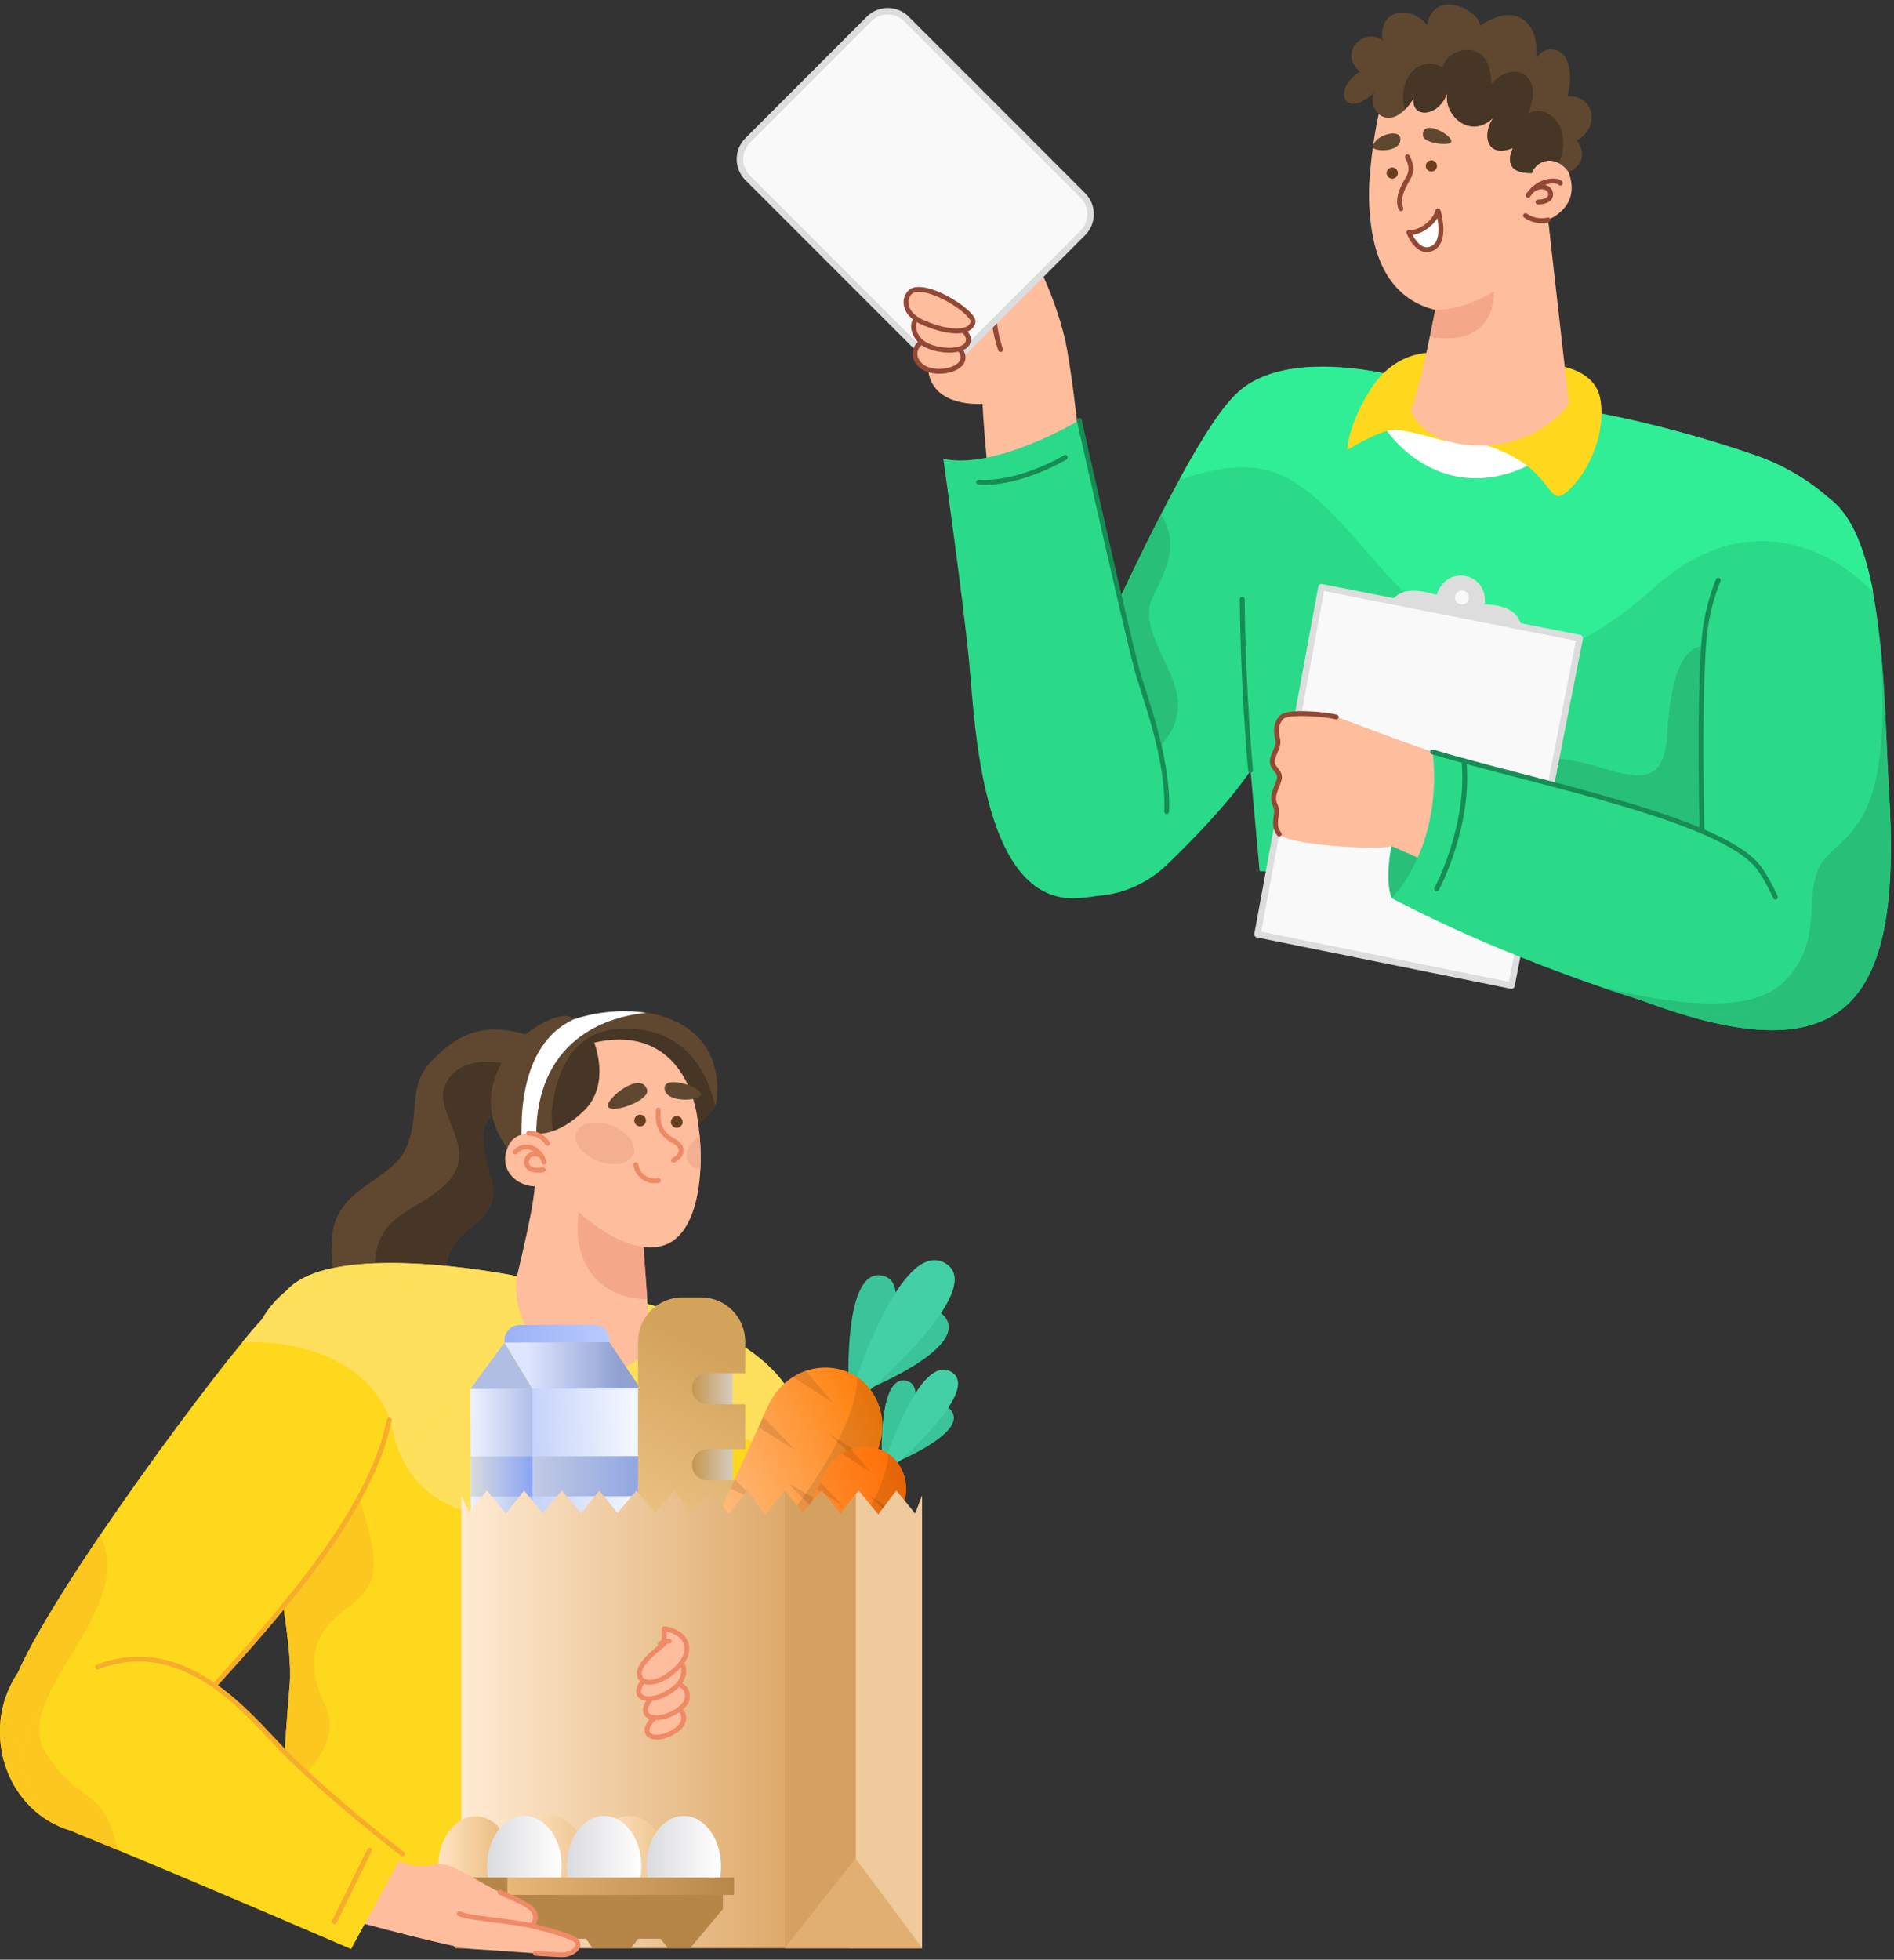 <svg width="292" height="302" viewBox="0 0 292 302" fill="none" xmlns="http://www.w3.org/2000/svg">
<rect x="0" y="0" width="292" height="302" fill="#333333" stroke="none"/>
<path d="M154.39 41.052C151.732 32.786 151.533 31.749 153.314 31.131C155.095 30.513 159.606 39.902 160.118 41.052C161.906 44.67 163.283 48.477 164.225 52.401C165.015 56.069 166.052 64.515 166.218 66.548C166.922 75.133 152.769 77.745 152.151 71.067C151.533 64.389 151.486 62.229 151.486 62.229C151.486 62.229 144.177 62.894 143.154 57.458C142.13 52.023 142.416 44.567 142.416 44.567C142.416 44.567 131.306 42.727 131.691 39.796C132.077 36.866 153.819 42.786 153.819 42.786L154.39 41.052Z" fill="#FEBD9D"/>
<path d="M142.416 44.568C142.416 44.568 131.306 42.727 131.691 39.797C132.077 36.866 153.819 42.787 153.819 42.787L154.39 41.072C151.732 32.806 151.533 31.77 153.314 31.152C155.095 30.534 159.606 39.923 160.118 41.072" stroke="#934735" stroke-width="0.75" stroke-linecap="round" stroke-linejoin="round"/>
<path d="M153.817 42.767C152.863 46.43 153.016 50.294 154.256 53.871" stroke="#934735" stroke-width="0.75" stroke-linecap="round" stroke-linejoin="round"/>
<path d="M115.268 27.401L142.473 54.605C144.061 56.194 146.636 56.194 148.224 54.605L166.948 35.882C168.536 34.293 168.536 31.718 166.948 30.13L139.743 2.925C138.155 1.337 135.58 1.337 133.992 2.925L115.268 21.649C113.68 23.238 113.68 25.812 115.268 27.401Z" fill="#F9F9F9" stroke="#DDDDDD" stroke-linecap="round" stroke-linejoin="round"/>
<path d="M143.246 52.229C140.967 52.754 140.322 54.927 142.003 56.369C143.811 57.923 148.263 57.232 148.469 55.246C148.675 53.259 145.146 51.797 143.246 52.229Z" fill="#FEBD9D" stroke="#934735" stroke-width="0.75" stroke-linecap="round" stroke-linejoin="round"/>
<path d="M143.04 48.668C140.701 48.322 140.129 50.661 141.797 52.455C143.465 54.249 148.973 54.655 149.286 52.522C149.598 50.389 144.475 48.88 143.04 48.668Z" fill="#FEBD9D" stroke="#934735" stroke-width="0.75" stroke-linecap="round" stroke-linejoin="round"/>
<path d="M140.966 44.673C143.903 44.009 150.269 48.295 150.009 49.63C149.697 51.312 146.687 51.564 142.448 49.763C138.467 48.076 139.531 45.012 140.966 44.673Z" fill="#FEBD9D" stroke="#934735" stroke-width="0.75" stroke-linecap="round" stroke-linejoin="round"/>
<path d="M282.349 77.055C273.232 76.609 265.683 84.829 263.344 94.278C263.278 94.544 263.218 94.829 263.165 95.142C262.916 96.596 262.741 98.062 262.64 99.534C261.67 112.006 262.587 136.811 262.68 137.41C262.713 137.616 256.228 137.41 247.231 136.984C243.908 136.831 240.267 136.665 236.466 136.473C217.143 135.522 194.192 134.24 194.192 134.24L192.796 118.718C192.796 118.718 189.906 123.608 180.018 133.157C170.131 142.705 154.323 137.383 156.024 125.376C157.087 117.834 161.539 112.319 166.935 103.082C168.602 100.225 170.363 97.016 172.131 93.275C174.496 88.304 176.782 83.56 178.988 79.274C179.952 77.387 180.902 75.586 181.826 73.898C185.294 67.499 188.404 62.655 190.909 60.389C198.438 53.572 214.571 57.499 218.871 58.881C225.275 60.966 231.921 62.218 238.646 62.609C248.181 63.273 262.66 67.386 270.328 70.058C274.751 71.542 278.822 73.919 282.289 77.041L282.349 77.055Z" fill="#2BDA88"/>
<path d="M288.767 91.201C280.421 82.829 267.749 79.174 255.031 90.537C240.239 103.714 228.89 106.006 212.251 86.763C200.218 72.808 196.045 69.293 181.825 73.925C185.293 67.526 188.403 62.682 190.908 60.416C198.437 53.598 214.57 57.525 218.87 58.907C225.276 60.983 231.922 62.227 238.645 62.609C248.18 63.273 262.659 67.386 270.327 70.058C274.75 71.542 278.821 73.919 282.288 77.041C285.624 79.673 287.571 84.935 288.767 91.201Z" fill="#30EE95"/>
<path d="M178.749 115.149C173.433 120.916 168.656 108.411 166.935 103.082C168.602 100.224 170.363 97.015 172.131 93.274C174.496 88.303 176.782 83.559 178.988 79.273C182.909 85.254 177.613 90.755 177.241 93.467C176.271 100.716 186.371 106.869 178.749 115.149Z" fill="#28C079"/>
<path d="M145.432 70.708C153.645 72.443 166.396 64.768 166.396 64.768C166.396 64.768 173.42 96.138 175.254 103.095C177.088 110.052 188.822 137.303 165.951 138.419C151.272 139.137 150.289 111.235 149.419 102.052C148.548 92.869 145.432 70.708 145.432 70.708Z" fill="#2BDA88"/>
<path d="M150.874 74.297C157.193 74.742 164.23 70.489 164.23 70.489" stroke="#178C55" stroke-width="0.75" stroke-linecap="round" stroke-linejoin="round"/>
<path d="M166.396 64.768C166.396 64.768 173.42 96.138 175.254 103.095C176.257 106.889 180.204 116.724 179.872 125.063" stroke="#178C55" stroke-width="0.75" stroke-linecap="round" stroke-linejoin="round"/>
<path d="M212.252 63.964C216.346 71.559 227.203 78.862 240.307 68.781C240.307 68.781 241.716 64.595 241.569 64.595C241.423 64.595 214.106 61.273 214.106 61.273L212.252 63.964Z" fill="white"/>
<path d="M223.037 54.582C219.661 53.818 214.771 54.675 211.395 59.858C208.019 65.041 207.587 69.313 207.78 69.267C207.973 69.22 213.096 65.984 215.388 66.223C217.681 66.463 222.817 67.978 222.817 67.978L223.037 54.582Z" fill="#FED81D"/>
<path d="M238.246 56.103C238.246 56.103 245.708 56.15 246.705 61.379C247.701 66.609 244.951 72.881 241.575 75.778C238.199 78.675 240.053 71.592 227.933 68.27L238.246 56.103Z" fill="#FED81D"/>
<path d="M241.887 62.217C241.887 62.217 237.74 68.516 228.504 68.655C219.268 68.795 217.494 63.293 217.494 63.293C218.497 60.795 219.7 55.465 220.471 51.731C220.962 49.372 221.281 47.645 221.281 47.645C221.281 47.645 222.81 32.853 238.664 33.743L238.937 36.169L241.887 62.217Z" fill="#FEBD9D"/>
<path d="M220.472 51.877C220.963 49.525 221.282 47.79 221.282 47.79L230.306 43.558C230.306 43.558 231.735 53.87 220.472 51.877Z" fill="#F4A789"/>
<path d="M192.795 118.717C191.52 104.152 191.52 92.357 191.52 92.357" stroke="#178C55" stroke-width="0.75" stroke-linecap="round" stroke-linejoin="round"/>
<path d="M253.045 154.14C252.271 153.858 251.533 153.486 250.846 153.031C246.194 149.981 245.829 144.04 247.231 136.957C248.321 131.535 250.46 125.448 252.547 119.481C254.932 112.677 257.264 106.038 257.922 100.723C258.015 99.978 258.069 99.267 258.095 98.59C258.222 94.513 258.968 90.481 260.308 86.629C264.122 75.904 272.435 69.153 282.322 77.054C285.598 79.672 287.545 84.934 288.741 91.201C289.166 93.44 289.499 95.812 289.771 98.231C290.675 106.444 290.808 115.275 291.213 121.853C293.213 153.702 285.578 166.42 253.045 154.14Z" fill="#2BDA88"/>
<path d="M288.767 91.2C281.584 83.997 271.185 80.283 260.321 86.615C264.135 75.891 272.448 69.139 282.335 77.04C285.624 79.672 287.571 84.934 288.767 91.2Z" fill="#30EE95"/>
<path d="M262.68 137.382C262.713 137.588 256.228 137.382 247.231 136.957C243.908 136.804 240.267 136.638 236.466 136.445C229.967 133.521 225.927 129.289 229.389 123.222C238.812 106.736 256.121 129.574 257.025 113.255C257.637 102.065 260.348 99.633 262.64 99.56C261.67 112.005 262.567 136.811 262.68 137.382Z" fill="#28C079"/>
<path d="M264.893 89.413C263.602 92.643 262.841 96.061 262.64 99.533C261.776 112.012 262.587 136.811 262.68 137.409" stroke="#178C55" stroke-width="0.75" stroke-linecap="round" stroke-linejoin="round"/>
<path d="M253.044 154.14C252.27 153.858 251.532 153.486 250.845 153.031C258.3 154.632 269.45 156.074 274.361 151.881C282.102 145.29 277.185 136.837 281.464 132.186C285.743 127.535 291.916 126.033 289.797 98.251C290.7 106.464 290.833 115.295 291.239 121.873C293.212 153.702 285.577 166.42 253.044 154.14Z" fill="#28C079"/>
<path d="M234.399 98.231C235.582 92.915 228.897 93.147 228.897 93.147C229.488 88.244 222.99 86.881 221.488 91.672C216.205 90.078 214.537 91.672 213.767 94.45L234.399 98.231Z" fill="#DDDDDD"/>
<path d="M225.388 93.659C226.258 93.659 226.963 92.954 226.963 92.085C226.963 91.215 226.258 90.51 225.388 90.51C224.519 90.51 223.813 91.215 223.813 92.085C223.813 92.954 224.519 93.659 225.388 93.659Z" fill="#F9F9F9" stroke="#DDDDDD" stroke-linecap="round" stroke-linejoin="round"/>
<path d="M203.734 90.502L193.873 143.973L233.024 151.881L243.543 98.337L203.734 90.502Z" fill="#F9F9F9" stroke="#DDDDDD" stroke-linecap="round" stroke-linejoin="round"/>
<path d="M215.794 125.932C213.8 131.135 213.681 136.603 214.598 138.431C214.598 138.431 218.332 139.129 222.067 128.995L215.794 125.932Z" fill="#28C079"/>
<path d="M220.863 115.872C211.906 112.796 207.627 110.935 206.012 110.496C204.397 110.058 198.563 109.566 197.633 110.496C196.703 111.427 196.636 112.61 196.968 113.819C197.301 115.028 196.304 115.965 196.164 117.214C196.025 118.464 197.527 118.842 197.221 120.085C196.915 121.328 195.892 122.69 196.596 124.072C197.301 125.454 195.932 126.863 197.221 128.537C198.51 130.212 211.72 131.022 214.617 130.404L220.305 132.949C220.305 132.949 230.312 122.67 220.863 115.872Z" fill="#FEBD9D"/>
<path d="M206.012 110.497C204.397 110.065 198.563 109.566 197.633 110.497C196.703 111.427 196.636 112.61 196.968 113.819C197.301 115.028 196.304 115.965 196.164 117.215C196.025 118.464 197.527 118.843 197.221 120.085C196.915 121.328 195.892 122.69 196.596 124.072C197.301 125.454 195.932 126.863 197.221 128.537" stroke="#934735" stroke-width="0.75" stroke-linecap="round" stroke-linejoin="round"/>
<path d="M274.368 151.874C272.036 156.086 266.202 158.113 255.098 154.771C252.108 153.867 249.224 152.93 246.46 151.98C241.889 150.412 237.669 148.81 233.888 147.275C227.3 144.657 220.851 141.702 214.565 138.424C216.235 136.583 217.583 134.474 218.552 132.185C219.156 130.83 219.654 129.431 220.04 127.999C221.072 124.041 221.35 119.925 220.858 115.865C222.366 116.317 223.987 116.782 225.695 117.247C229.821 118.377 234.446 119.546 239.131 120.776C253.171 124.477 267.777 128.716 271.332 133.986C271.657 134.471 271.996 134.956 272.262 135.461C272.375 135.66 272.495 135.86 272.601 136.066C272.634 136.116 272.663 136.17 272.687 136.225C272.82 136.464 272.946 136.71 273.066 136.949C273.292 137.381 273.491 137.813 273.684 138.245C275.777 143.043 276.369 148.265 274.368 151.874Z" fill="#2BDA88"/>
<path d="M220.862 115.873C236.943 120.717 266.1 126.238 271.363 133.993C272.276 135.338 273.063 136.764 273.715 138.252" stroke="#178C55" stroke-width="0.75" stroke-linecap="round" stroke-linejoin="round"/>
<path d="M225.695 117.248C226.692 127.328 221.489 137.003 221.489 137.003" stroke="#178C55" stroke-width="0.75" stroke-linecap="round" stroke-linejoin="round"/>
<path d="M274.361 151.881C272.029 156.093 266.195 158.12 255.091 154.778C252.101 153.874 249.217 152.937 246.453 151.987C252.972 153.701 268.328 157.017 274.361 151.881Z" fill="#28C079"/>
<path d="M238.645 33.869L238.917 36.288C233.302 45.045 225.628 47.803 221.262 47.763C214.046 45.962 211.58 39.464 211.162 32.48C211.059 30.825 211.059 29.165 211.162 27.51C211.484 22.779 212.281 18.093 213.541 13.522C213.541 13.522 235.216 3.436 236.718 23.682C236.718 23.682 241.369 22.832 242.226 28.002C242.957 32.294 238.645 33.869 238.645 33.869Z" fill="#FEBD9D"/>
<path d="M214.643 27.536C215.12 27.536 215.507 27.149 215.507 26.672C215.507 26.195 215.12 25.808 214.643 25.808C214.166 25.808 213.779 26.195 213.779 26.672C213.779 27.149 214.166 27.536 214.643 27.536Z" fill="#683F1D"/>
<path d="M220.678 26.433C221.155 26.433 221.542 26.047 221.542 25.569C221.542 25.092 221.155 24.706 220.678 24.706C220.201 24.706 219.814 25.092 219.814 25.569C219.814 26.047 220.201 26.433 220.678 26.433Z" fill="#683F1D"/>
<path d="M219.375 20.911C219.468 22.094 223.508 22.552 223.741 21.881C224.066 20.871 219.143 18.14 219.375 20.911Z" fill="#604730"/>
<path d="M211.661 22.679C211.661 23.343 216.053 23.616 215.893 21.35C215.787 19.709 211.754 20.898 211.661 22.679Z" fill="#604730"/>
<path d="M235.595 30.101C237.402 27.443 240.246 27.722 240.558 28.227" stroke="#934735" stroke-width="0.75" stroke-linecap="round" stroke-linejoin="round"/>
<path d="M236.366 29.191C239.024 27.623 240.486 31.138 237.11 31.138" stroke="#934735" stroke-width="0.75" stroke-linecap="round" stroke-linejoin="round"/>
<path d="M216.977 24.16C217.708 25.576 217.642 26.433 217.163 27.343C216.685 28.253 215.216 30.327 215.981 32.167" stroke="#934735" stroke-width="0.75" stroke-linecap="round" stroke-linejoin="round"/>
<path d="M221.707 32.48C221.043 34.679 218.425 36.055 217.208 35.802C217.208 35.802 218.464 39.211 220.677 38.341C223.222 37.311 221.707 32.48 221.707 32.48Z" fill="white" stroke="#934735" stroke-width="0.75" stroke-linecap="round" stroke-linejoin="round"/>
<path d="M235.197 33.231C235.695 33.581 236.262 33.822 236.86 33.937C237.458 34.051 238.074 34.037 238.666 33.895" stroke="#934735" stroke-width="0.75" stroke-linecap="round" stroke-linejoin="round"/>
<path d="M243.077 21.616C245.562 25.031 241.821 26.513 241.821 26.513C241.444 25.954 240.944 25.488 240.359 25.151C239.992 24.934 239.582 24.801 239.157 24.762C238.733 24.723 238.305 24.778 237.904 24.923C237.503 25.069 237.14 25.301 236.839 25.603C236.539 25.906 236.309 26.271 236.166 26.672C231.07 26.779 233.269 22.799 233.269 22.799C228.698 24.626 228.551 19.941 230.518 17.828C226.95 21.815 222.418 17.828 223.156 14.22C221.893 18.16 217.395 18.313 217.993 15.044C217.607 15.716 217.138 16.336 216.597 16.891C213.507 20.001 210.73 16.679 211.899 14.233C207.248 18.659 205.255 13.709 209.673 11.05C206.172 8.18 210.338 4.087 213.135 6.213C212.471 1.117 217.734 0.897 220.039 3.867C220.943 -1.727 227.933 1.329 228.212 3.98C233.362 0.379 237.349 3.03 236.851 8.884C238.931 6.1 243.389 7.735 241.675 14.865C245.954 14.559 246.678 19.868 243.077 21.616Z" fill="#604730"/>
<path d="M240.359 25.15C239.992 24.934 239.581 24.801 239.157 24.761C238.732 24.722 238.304 24.777 237.903 24.922C237.503 25.068 237.139 25.3 236.839 25.603C236.538 25.905 236.309 26.27 236.166 26.672C231.069 26.778 233.269 22.798 233.269 22.798C228.697 24.625 228.551 19.941 230.518 17.828C226.949 21.815 222.418 17.828 223.155 14.22C221.893 18.16 217.394 18.313 217.992 15.043C217.606 15.715 217.137 16.336 216.597 16.891C215.348 13.11 218.145 8.12 222.418 10.379C222.983 7.335 229.966 5.362 229.926 13.037C232.511 9.429 238.365 10.665 235.594 17.549C237.774 15.921 242.784 18.738 240.359 25.15Z" fill="#473526"/>
<path d="M230.97 26.487C231.588 27.723 230.425 29.55 228.379 30.58C226.332 31.61 224.166 31.437 223.548 30.201C222.93 28.965 224.086 27.138 226.139 26.108C228.192 25.078 230.352 25.251 230.97 26.487Z" fill="#FEBD9D"/>
<path d="M213.873 31.185C213.554 32.055 212.484 32.514 211.169 32.514C211.066 30.858 211.066 29.198 211.169 27.543C213.122 28.374 214.325 29.949 213.873 31.185Z" fill="#FEBD9D"/>
<path d="M58.806 205.733C59.14 205.755 59.475 205.755 59.809 205.733C64.968 205.272 67.986 199.645 68.729 195.326C69.473 190.732 71.918 189.952 73.397 188.554C74.877 187.157 76.854 185.046 75.709 181.545C74.564 178.044 72.617 171.227 78.616 171.093C81.656 171.019 83.418 168.507 84.406 166.046C85.003 164.504 85.402 162.893 85.596 161.252C75.628 156.346 70.878 159.148 66.752 163.273C62.627 167.399 64.901 171.331 62.701 176.691C60.471 182.184 51.648 182.823 51.179 190.814C50.711 198.805 53.045 205.495 58.806 205.733Z" fill="#604730"/>
<path d="M58.501 201.214C58.813 202.746 59.251 204.25 59.809 205.711C64.968 205.25 67.986 199.623 68.729 195.304C69.472 190.71 71.918 189.93 73.397 188.532C74.876 187.135 76.853 185.024 75.709 181.523C74.564 178.021 72.617 171.205 78.615 171.071C81.655 170.997 83.417 168.484 84.406 166.024C74.393 161.475 69.227 164.121 68.387 168.031C67.48 172.209 74.2 177.635 68.387 182.801C62.574 187.967 55.483 187.187 58.501 201.214Z" fill="#473526"/>
<path d="M88.41 219.721C96.586 220.167 100.868 214.771 100.593 211.262C100.452 209.538 100.125 205.219 99.768 200.231C99.448 195.831 99.099 190.895 98.824 186.717C98.779 186.033 98.735 185.364 98.698 184.725C97.805 170.535 83.987 166.35 82.456 182.815C81.957 188.152 79.624 196.514 78.115 203.628C76.553 210.905 80.226 219.275 88.41 219.721Z" fill="#FEBD9D"/>
<path d="M99.797 200.231C99.478 195.83 99.128 190.895 98.853 186.717L89.747 184.398C87.577 192.084 90.416 199.963 99.797 200.231Z" fill="#F4A789"/>
<path d="M39.856 217.365C39.93 220.131 40.153 223.015 40.473 225.929C41.283 233.362 42.703 241.07 43.676 247.53C44.42 252.503 44.918 256.755 44.665 259.632C44.256 264.352 43.81 270.782 43.424 276.803C42.807 286.399 42.331 295.163 42.331 295.163H98.081C98.081 295.163 120.827 261.601 124.232 246.512C125.994 238.714 126.365 232.18 125.719 226.702C125.247 222.158 123.756 217.78 121.355 213.894C117.178 207.338 107.232 203.16 99.798 200.923C100.051 205.323 101.047 211.835 91.822 210.921C82.598 210.006 78.829 203.101 79.676 196.649C66.787 194.218 49.631 193.043 44.36 198.708C43.625 199.509 42.998 200.404 42.495 201.369C41.605 203.095 40.967 204.94 40.599 206.847C39.952 210.314 39.703 213.842 39.856 217.365Z" fill="#FED81D"/>
<path d="M40.606 206.869C48.783 207.308 57.294 210.839 60.045 218.763C60.25 219.354 60.419 219.957 60.55 220.569C60.819 221.849 61.228 223.096 61.769 224.286C66.973 235.889 83.133 236.551 95.762 228.441C106.362 221.64 112.48 217.982 125.696 226.687C125.229 222.15 123.746 217.778 121.355 213.894C117.178 207.338 107.232 203.16 99.798 200.923C100.051 205.323 101.047 211.835 91.822 210.921C82.598 210.006 78.829 203.101 79.676 196.649C66.787 194.218 49.631 193.043 44.36 198.708C43.625 199.509 42.998 200.404 42.495 201.369C41.606 203.103 40.97 204.955 40.606 206.869Z" fill="#FFE05C"/>
<path d="M109.046 219.744L106.481 232.611" stroke="#F7AD2B" stroke-width="0.75" stroke-linecap="round" stroke-linejoin="round"/>
<path d="M44.665 259.632C44.256 264.352 43.81 270.782 43.423 276.803C47.088 273.881 52.73 268.284 50.21 263.058C46.59 255.551 48.723 251.291 53.607 247.731C58.491 244.17 58.885 241.353 55.004 229.764C51.124 218.176 40.472 225.921 40.472 225.921C41.282 233.355 42.702 241.063 43.676 247.523C44.427 252.503 44.917 256.755 44.665 259.632Z" fill="#FCC71F"/>
<path d="M-8.58307e-05 266.901C-8.58307e-05 274.974 5.679 281.619 12.979 282.511C13.511 282.577 14.047 282.609 14.584 282.608C22.642 282.608 29.169 275.591 29.169 266.931C29.169 258.271 22.642 251.246 14.584 251.246C11.561 251.252 8.623 252.25 6.222 254.086C4.267 255.598 2.688 257.541 1.609 259.764C0.529 261.987 -0.021 264.43 -8.58307e-05 266.901Z" fill="#FED81D"/>
<path d="M0 266.902C0 274.974 5.679 281.62 12.979 282.512C13.945 271.421 11.425 260.762 6.222 254.087C4.267 255.598 2.688 257.542 1.609 259.765C0.53 261.988 -0.021 264.431 0 266.902Z" fill="#FCC71F"/>
<path d="M38.367 210.824C38.365 213.088 38.873 215.324 39.853 217.365C41.158 220.035 43.189 222.283 45.714 223.85C48.238 225.418 51.154 226.241 54.125 226.226C55.377 226.228 56.624 226.084 57.842 225.795C59.215 225.477 60.541 224.977 61.782 224.308C64.226 223.004 66.272 221.063 67.702 218.69C69.133 216.317 69.894 213.602 69.906 210.831C69.847 206.7 68.153 202.761 65.195 199.877C62.237 196.993 58.256 195.399 54.125 195.444C50.601 195.434 47.173 196.595 44.38 198.745C42.733 200.012 41.358 201.597 40.336 203.405C39.722 204.486 39.247 205.64 38.924 206.84C38.559 208.136 38.371 209.477 38.367 210.824Z" fill="#FED81D"/>
<path d="M37.356 206.862C37.877 206.862 38.404 206.825 38.94 206.825C39.475 206.825 40.069 206.825 40.634 206.87C48.811 207.308 57.322 210.839 60.073 218.763C60.278 219.354 60.447 219.957 60.578 220.569C60.847 221.849 61.255 223.096 61.797 224.286C64.242 222.982 66.287 221.041 67.718 218.668C69.148 216.295 69.91 213.58 69.922 210.809C69.857 206.679 68.159 202.744 65.198 199.864C62.237 196.984 58.256 195.395 54.126 195.444C50.602 195.434 47.174 196.595 44.381 198.745C42.734 200.012 41.359 201.597 40.337 203.406C39.542 204.223 38.531 205.405 37.356 206.862Z" fill="#FFE05C"/>
<path d="M10.597 274.461C15.369 274.766 21.91 271.859 30.005 263.058C34.807 257.855 39.49 252.652 43.683 247.53C49.808 240.097 54.9 232.767 57.806 225.795C58.783 223.539 59.53 221.191 60.036 218.785C61.166 213.794 60.484 208.564 58.111 204.03C55.955 199.979 49.288 196.173 42.501 201.391C41.719 201.994 40.99 202.663 40.323 203.391C39.58 204.223 38.532 205.405 37.35 206.862C32.012 213.351 23.055 225.341 15.414 236.595C8.233 247.225 2.227 257.231 1.528 261.423C0.562 267.109 3.788 274.03 10.597 274.461Z" fill="#FED81D"/>
<path d="M37.359 206.862C37.879 206.862 38.407 206.825 38.942 206.825C39.477 206.825 40.072 206.825 40.637 206.869C48.814 207.308 57.325 210.839 60.075 218.763C61.205 213.772 60.523 208.541 58.15 204.007C55.994 199.956 49.327 196.15 42.54 201.369C41.758 201.971 41.029 202.64 40.362 203.368C39.544 204.223 38.533 205.405 37.359 206.862Z" fill="#FFE05C"/>
<path d="M29.997 263.088C34.798 257.885 39.481 252.681 43.674 247.56C49.799 240.126 54.891 232.797 57.797 225.825C58.774 223.569 59.521 221.22 60.027 218.815" stroke="#F7AD2B" stroke-width="0.75" stroke-linecap="round" stroke-linejoin="round"/>
<path d="M10.597 274.461C9.212 273.158 8.005 271.679 7.007 270.06C1.514 261.452 21.405 247.939 15.407 236.61C8.226 247.24 2.22 257.245 1.521 261.438C0.562 267.109 3.788 274.03 10.597 274.461Z" fill="#FCC71F"/>
<path d="M72.538 214.053L72.628 248.515L83.996 248.481L98.826 248.448L98.759 223.031L98.736 213.986L82.03 213.919L72.538 214.053Z" fill="url(#paint0_linear_12_356)"/>
<path d="M98.736 213.975L93.957 206.85L77.764 206.895L82.064 214.019L98.736 213.975Z" fill="url(#paint1_linear_12_356)"/>
<path d="M77.763 206.895L72.537 214.053L82.062 214.019L77.763 206.895Z" fill="#B1BEE3"/>
<path d="M72.535 214.053L72.625 248.515L82.15 248.492L82.061 214.02L72.535 214.053Z" fill="url(#paint2_linear_12_356)"/>
<path d="M93.957 206.85L77.765 206.895V206.56C77.765 205.242 78.826 204.17 80.144 204.17L91.568 204.136C92.885 204.136 93.957 205.197 93.957 206.515V206.85Z" fill="url(#paint3_linear_12_356)"/>
<path d="M98.757 224.394L82.095 224.439L82.106 230.614L98.779 230.57L98.757 224.394Z" fill="url(#paint4_linear_12_356)"/>
<path d="M72.573 224.461L72.584 230.636L82.109 230.614L82.098 224.438L72.573 224.461Z" fill="url(#paint5_linear_12_356)"/>
<path d="M103.343 209.486H112.947V232.378H103.343V209.486Z" fill="url(#paint6_linear_12_356)"/>
<path d="M105.176 199.939H108.091C111.854 199.939 114.892 202.987 114.892 206.739V211.608H109.085C107.756 211.608 106.684 212.68 106.684 214.009C106.684 215.338 107.756 216.41 109.085 216.41H114.892V223.334H109.085C107.756 223.334 106.684 224.406 106.684 225.735C106.684 227.064 107.756 228.136 109.085 228.136H114.892V241.48H98.364V206.739C98.375 202.987 101.424 199.939 105.176 199.939Z" fill="url(#paint7_linear_12_356)"/>
<path d="M132.374 214.68C132.374 214.68 149.46 208.024 145.73 203.01C141.989 197.985 131.681 213.161 131.681 213.161L132.374 214.68Z" fill="#3BC49A"/>
<path d="M130.842 213.54C130.842 213.54 129.96 195.214 136.057 196.588C142.176 197.961 132.506 213.551 132.506 213.551L130.842 213.54Z" fill="#3BC49A"/>
<path d="M131.212 214.836C131.212 214.836 138.817 190.19 145.886 194.757C152.296 198.911 132.854 215.327 132.854 215.327L131.212 214.836Z" fill="#44D0A7"/>
<path d="M108.028 247.924C108.441 247.879 108.866 247.7 109.257 247.365L111.892 245.121L111.903 245.109L117.487 240.341L118.514 239.459L125.951 233.116L127.392 231.888L132.216 227.778C132.696 227.365 133.143 226.907 133.545 226.427C133.88 226.025 134.193 225.6 134.461 225.154C135.846 222.931 136.393 220.274 135.812 217.683C135.321 215.505 134.182 213.774 132.674 212.591C132.518 212.468 132.35 212.345 132.183 212.233C129.949 210.726 127.035 210.313 124.221 211.251C123.517 211.485 122.858 211.809 122.244 212.2C120.524 213.283 119.173 214.914 118.347 216.801L117.654 218.331L116.928 219.939L113.299 227.934L112.64 229.386L108.363 238.8L107.972 239.671L105.683 244.719C104.857 246.494 106.42 248.125 108.028 247.924Z" fill="url(#paint8_linear_12_356)"/>
<path opacity="0.1" d="M111.894 245.109L132.218 227.778C135.144 225.276 136.662 221.401 135.825 217.682C135.333 215.505 134.194 213.774 132.687 212.59C132.53 212.467 132.363 212.345 132.195 212.233C131.916 222.406 118.728 237.806 111.894 245.109Z" fill="black"/>
<path opacity="0.1" d="M122.248 212.2L128.367 216.12L124.224 211.262C123.521 211.497 122.862 211.809 122.248 212.2Z" fill="black"/>
<path opacity="0.1" d="M127.795 220.944L133.546 226.439C133.881 226.037 134.194 225.612 134.462 225.166L127.795 220.944Z" fill="black"/>
<path opacity="0.1" d="M116.92 219.949L122.458 223.366L117.657 218.33L116.92 219.949Z" fill="black"/>
<path opacity="0.1" d="M121.474 228.56L125.952 233.116L127.393 231.899L121.474 228.56Z" fill="black"/>
<path opacity="0.1" d="M112.631 229.409L116.438 231.173L113.289 227.946L112.631 229.409Z" fill="black"/>
<path opacity="0.1" d="M113.924 236.5L117.486 240.341L118.514 239.47L113.924 236.5Z" fill="black"/>
<path opacity="0.1" d="M107.949 239.682L110.428 241.045L108.34 238.822L107.949 239.682Z" fill="black"/>
<path d="M137.066 225.79C137.066 225.79 149.35 220.999 146.67 217.403C143.979 213.785 136.575 224.706 136.575 224.706L137.066 225.79Z" fill="#3BC49A"/>
<path d="M135.959 224.964C135.959 224.964 135.322 211.798 139.7 212.78C144.099 213.763 137.142 224.975 137.142 224.975L135.959 224.964Z" fill="#3BC49A"/>
<path d="M136.228 225.902C136.228 225.902 141.7 208.18 146.77 211.474C151.382 214.456 137.401 226.259 137.401 226.259L136.228 225.902Z" fill="#44D0A7"/>
<path d="M119.566 249.677C119.867 249.643 120.169 249.509 120.448 249.275L122.346 247.656C122.346 247.656 122.346 247.656 122.358 247.656L126.378 244.227L127.115 243.591L132.464 239.035L133.491 238.152L136.953 235.193C137.299 234.892 137.623 234.568 137.913 234.222C138.159 233.931 138.382 233.63 138.572 233.306C139.566 231.709 139.968 229.799 139.544 227.934C139.198 226.371 138.371 225.131 137.288 224.272C137.176 224.182 137.054 224.093 136.931 224.015C135.323 222.932 133.223 222.63 131.213 223.311C130.711 223.479 130.23 223.713 129.795 223.992C128.555 224.774 127.595 225.947 126.992 227.298L126.489 228.403L125.965 229.565L123.351 235.316L122.871 236.366L119.8 243.133L119.521 243.758L117.88 247.388C117.288 248.649 118.404 249.822 119.566 249.677Z" fill="url(#paint9_linear_12_356)"/>
<path opacity="0.1" d="M122.347 247.656L136.954 235.193C139.065 233.395 140.148 230.603 139.545 227.935C139.199 226.371 138.372 225.132 137.289 224.272C137.177 224.182 137.054 224.093 136.932 224.015C136.731 231.341 127.25 242.407 122.347 247.656Z" fill="black"/>
<path opacity="0.1" d="M129.786 224.003L134.186 226.818L131.216 223.322C130.702 223.49 130.233 223.724 129.786 224.003Z" fill="black"/>
<path opacity="0.1" d="M133.781 230.291L137.913 234.233C138.159 233.942 138.382 233.641 138.572 233.317L133.781 230.291Z" fill="black"/>
<path opacity="0.1" d="M125.966 229.565L129.942 232.033L126.491 228.415L125.966 229.565Z" fill="black"/>
<path opacity="0.1" d="M129.227 235.763L132.454 239.035L133.481 238.164L129.227 235.763Z" fill="black"/>
<path opacity="0.1" d="M122.871 236.365L125.607 237.638L123.352 235.327L122.871 236.365Z" fill="black"/>
<path opacity="0.1" d="M123.81 241.47L126.367 244.228L127.104 243.603L123.81 241.47Z" fill="black"/>
<path opacity="0.1" d="M119.51 243.758L121.296 244.73L119.8 243.133L119.51 243.758Z" fill="black"/>
<path d="M71.13 230.537V300.219H142.153V230.481L141.092 233.272L138.189 229.699L135.397 233.384L132.382 229.699L131.935 230.268L130.986 231.486L129.59 233.272L126.687 229.699L123.783 233.161L120.992 229.699L117.977 233.384L115.185 229.699L112.393 233.272L109.489 229.699L106.698 233.161L103.906 229.699L101.002 233.161L98.099 229.699L95.196 233.161L92.404 229.699L89.612 233.161L86.597 229.699L83.693 233.161L80.79 229.699L77.998 233.272L75.095 229.699L72.303 232.937L71.13 230.537Z" fill="url(#paint10_linear_12_356)"/>
<path d="M130.986 231.486V300.219H142.153V230.481L141.092 233.272L138.189 229.699L135.397 233.384L132.382 229.699L131.935 230.268L130.986 231.486Z" fill="#EECA9D"/>
<path d="M120.992 229.699V300.219H131.936V230.268L129.591 233.272L126.687 229.699L123.784 233.161L120.992 229.699Z" fill="url(#paint11_linear_12_356)"/>
<path d="M120.992 300.219H142.153V300.174L131.88 286.372L120.992 300.219Z" fill="#E1AF72"/>
<path d="M84.867 295.362C81.69 295.362 79.115 291.887 79.115 287.601C79.115 283.314 81.69 279.84 84.867 279.84C88.043 279.84 90.618 283.314 90.618 287.601C90.618 291.887 88.043 295.362 84.867 295.362Z" fill="url(#paint12_linear_12_356)"/>
<path d="M73.308 295.418C70.131 295.418 67.556 291.943 67.556 287.657C67.556 283.37 70.131 279.896 73.308 279.896C76.484 279.896 79.059 283.37 79.059 287.657C79.059 291.943 76.484 295.418 73.308 295.418Z" fill="url(#paint13_linear_12_356)"/>
<path d="M97.037 295.362C93.861 295.362 91.286 291.887 91.286 287.601C91.286 283.314 93.861 279.84 97.037 279.84C100.214 279.84 102.789 283.314 102.789 287.601C102.789 291.887 100.214 295.362 97.037 295.362Z" fill="url(#paint14_linear_12_356)"/>
<path d="M105.414 295.362C102.238 295.362 99.663 291.887 99.663 287.601C99.663 283.314 102.238 279.84 105.414 279.84C108.59 279.84 111.165 283.314 111.165 287.601C111.165 291.887 108.59 295.362 105.414 295.362Z" fill="url(#paint15_linear_12_356)"/>
<path d="M80.848 295.362C77.672 295.362 75.097 291.887 75.097 287.601C75.097 283.314 77.672 279.84 80.848 279.84C84.024 279.84 86.599 283.314 86.599 287.601C86.599 291.887 84.024 295.362 80.848 295.362Z" fill="url(#paint16_linear_12_356)"/>
<path d="M93.129 295.362C89.953 295.362 87.378 291.887 87.378 287.601C87.378 283.314 89.953 279.84 93.129 279.84C96.305 279.84 98.88 283.314 98.88 287.601C98.88 291.887 96.305 295.362 93.129 295.362Z" fill="url(#paint17_linear_12_356)"/>
<path d="M64.655 291.286V292.849L70.239 300.219H74.706L75.152 298.879H76.939L77.944 300.219H85.873L86.989 298.768H90.34L91.344 300.219H97.263L98.38 298.768H101.842L102.958 300.219H106.42L111.445 294.189V291.286H64.655Z" fill="#B68649"/>
<path d="M64.652 291.286V292.849L70.236 300.219H74.703L75.149 298.879H76.936L77.941 300.219H80.99L76.679 291.286H64.652Z" fill="url(#paint18_linear_12_356)"/>
<path d="M63.258 289.332H113.175V292.012H63.258V289.332Z" fill="url(#paint19_linear_12_356)"/>
<path d="M63.258 289.332H78.222V292.012H63.258V289.332Z" fill="#B68649"/>
<path d="M79.442 178.393L80.609 178.237L82.795 177.954L86.207 177.508L105.95 174.929C108.782 172.178 109.837 171.442 110.269 170.394C110.466 169.841 110.567 169.257 110.566 168.67C110.707 166.157 110.499 159.125 101.965 156.576C101.185 156.344 100.391 156.162 99.587 156.033C95.841 155.508 92.025 155.857 88.437 157.051C88.437 157.051 87.418 155.29 82.423 158.382C77.428 161.474 71.749 170.208 79.442 178.393Z" fill="#604730"/>
<path d="M80.608 178.237C80.727 179.359 80.846 180.035 80.846 180.035L82.95 179.478C82.883 178.958 82.831 178.452 82.793 177.991C81.448 162.307 90.97 156.992 99.585 156.078C95.84 155.553 92.024 155.902 88.435 157.096C79.724 161.088 80.125 173.561 80.608 178.237Z" fill="white"/>
<path d="M86.209 177.508L105.952 174.929C108.784 172.178 109.839 171.442 110.271 170.394C108.39 162.716 103.856 158.702 96.749 158.501C88.119 158.3 85.8 165.451 85.109 170.803C84.934 173.094 85.312 175.393 86.209 177.508Z" fill="#473526"/>
<path d="M85.084 182.116C90.845 189.973 98.984 194.01 103.4 191.445C106.306 189.736 107.726 185.298 107.979 180.191C108.063 178.456 108.023 176.717 107.86 174.988C107.77 173.977 107.637 172.973 107.473 171.977C106.143 163.972 100.783 158.501 91.61 160.679C91.61 160.679 94.212 167.064 90.072 171.13C85.931 175.196 82.638 174.713 82.638 174.713C82.638 174.713 79.754 174.237 78.594 176.199C75.911 180.793 81.315 184.398 85.084 182.116Z" fill="#FEBD9D"/>
<path d="M99.585 172.669C99.587 172.847 99.535 173.022 99.437 173.171C99.339 173.32 99.198 173.437 99.034 173.506C98.869 173.575 98.688 173.593 98.512 173.559C98.337 173.524 98.176 173.438 98.05 173.312C97.924 173.186 97.838 173.025 97.803 172.85C97.769 172.675 97.787 172.493 97.856 172.328C97.925 172.164 98.042 172.023 98.191 171.925C98.34 171.827 98.515 171.775 98.694 171.777C98.929 171.779 99.155 171.873 99.322 172.04C99.489 172.207 99.584 172.433 99.585 172.669Z" fill="#683F1D"/>
<path d="M105.236 172.892C105.238 173.07 105.186 173.245 105.088 173.394C104.99 173.543 104.85 173.659 104.686 173.728C104.522 173.797 104.341 173.816 104.166 173.782C103.991 173.749 103.83 173.664 103.704 173.538C103.577 173.413 103.491 173.252 103.455 173.078C103.42 172.903 103.437 172.722 103.505 172.557C103.573 172.392 103.688 172.251 103.836 172.152C103.984 172.053 104.159 172 104.337 172C104.574 172 104.802 172.094 104.97 172.261C105.139 172.428 105.234 172.655 105.236 172.892Z" fill="#683F1D"/>
<path d="M84.411 176.192C84.101 175.701 83.669 175.3 83.157 175.027C82.644 174.755 82.069 174.621 81.489 174.639" stroke="#EF8A66" stroke-width="0.75" stroke-linecap="round" stroke-linejoin="round"/>
<path d="M83.88 179.091C83.323 177.01 80.974 175.873 79.42 177.538" stroke="#EF8A66" stroke-width="0.75" stroke-linecap="round" stroke-linejoin="round"/>
<path d="M83.516 178.192C81.138 176.527 79.584 180.964 83.747 180.258" stroke="#EF8A66" stroke-width="0.75" stroke-linecap="round" stroke-linejoin="round"/>
<path d="M101.497 181.916C101.107 181.997 100.705 181.998 100.315 181.917C99.925 181.837 99.556 181.678 99.23 181.45C98.904 181.221 98.628 180.928 98.419 180.589C98.211 180.25 98.074 179.872 98.018 179.478" stroke="#EF8A66" stroke-width="0.75" stroke-linecap="round" stroke-linejoin="round"/>
<path d="M103.831 178.794C105.392 177.991 105.407 176.691 103.935 175.873C102.463 175.055 101.207 173.963 101.497 171.056" stroke="#EF8A66" stroke-width="0.75" stroke-linecap="round" stroke-linejoin="round"/>
<path d="M108.027 168.781C107.707 169.755 102.206 169.963 102.474 167.533C102.675 165.711 108.428 167.555 108.027 168.781Z" fill="#604730"/>
<path d="M99.758 167.942C100.264 169.577 94.265 171.74 93.73 170.514C93.262 169.428 98.822 164.879 99.758 167.942Z" fill="#604730"/>
<path d="M97.64 177.865C97.06 179.352 94.622 179.857 92.198 178.928C89.775 177.999 88.274 176.029 88.846 174.52C89.418 173.011 91.856 172.528 94.287 173.45C96.718 174.371 98.212 176.349 97.64 177.865Z" fill="#F4AF90"/>
<path d="M106.039 178.965C106.236 179.314 106.516 179.608 106.855 179.822C107.193 180.036 107.579 180.163 107.979 180.192C108.063 178.457 108.023 176.718 107.86 174.988C106.254 176.118 105.459 177.761 106.039 178.965Z" fill="#F4AF90"/>
<path d="M60.167 285.932C61.147 286.679 62.285 287.19 63.495 287.426C64.704 287.662 65.951 287.616 67.14 287.292C69.37 286.712 73.473 289.938 77.086 291.618C80.698 293.298 83.776 294.138 82.058 296.784C82.058 296.784 86.838 297.944 88.451 298.784C90.064 299.624 88.451 301.237 86.712 301.237C84.972 301.237 75.733 300.494 72.826 300.352C69.92 300.211 54.986 296.145 54.986 296.145L60.167 285.932Z" fill="#FEBD9D"/>
<path d="M77.086 291.618C80.706 293.298 83.776 294.138 82.058 296.784C82.058 296.784 86.838 297.943 88.451 298.783C90.064 299.623 88.451 301.236 86.712 301.236C86.08 301.236 84.482 301.14 82.549 301.013" stroke="#EF8A66" stroke-width="0.75" stroke-linecap="round" stroke-linejoin="round"/>
<path d="M12.337 282.72C14.047 283.404 16.016 284.207 18.165 285.099C32.429 290.994 54.127 300.352 54.127 300.352L62.081 285.708C57.621 282.326 49.251 275.465 43.877 269.979C38.502 264.494 28.631 251.671 15.028 256.904C11.902 258.053 9.122 259.979 6.948 262.501C1.306 269.266 2.577 278.795 12.337 282.72Z" fill="#FED81D"/>
<path d="M12.333 282.72C14.043 283.404 16.012 284.206 18.161 285.098C15.752 274.759 12.496 278.661 7.011 270.061C5.583 267.831 5.866 265.266 6.959 262.501C1.302 269.265 2.573 278.795 12.333 282.72Z" fill="#FCC71F"/>
<path d="M62.081 285.708C57.621 282.318 49.244 275.465 43.869 269.979C38.495 264.493 28.631 251.663 15.02 256.904" stroke="#F7AD2B" stroke-width="0.75" stroke-linecap="round" stroke-linejoin="round"/>
<path d="M56.978 285.092L51.552 296.145" stroke="#F7AD2B" stroke-width="0.75" stroke-linecap="round" stroke-linejoin="round"/>
<path d="M82.061 296.784C78.344 295.952 72.583 295.669 70.814 294.926" stroke="#EF8A66" stroke-width="0.75" stroke-linecap="round" stroke-linejoin="round"/>
<path d="M103.271 263.286C104.906 262.617 106.333 264.736 104.683 266.26C103.033 267.784 100.312 268.237 99.822 267.003C99.331 265.769 101.472 264.022 103.271 263.286Z" fill="#FEBD9D" stroke="#EF8A66" stroke-width="0.75" stroke-linecap="round" stroke-linejoin="round"/>
<path d="M103.532 259.681C105.405 258.938 107.048 261.339 105.145 263.063C103.242 264.788 100.143 265.293 99.578 263.933C99.013 262.572 101.473 260.521 103.532 259.681Z" fill="#FEBD9D" stroke="#EF8A66" stroke-width="0.75" stroke-linecap="round" stroke-linejoin="round"/>
<path d="M103.396 255.838C105.277 254.998 106.303 257.86 104.407 259.756C102.512 261.651 99.077 262.543 98.512 261.012C97.947 259.48 101.337 256.767 103.396 255.838Z" fill="#FEBD9D" stroke="#EF8A66" stroke-width="0.75" stroke-linecap="round" stroke-linejoin="round"/>
<path d="M102.399 250.984V253.333C102.399 253.333 98.63 256.076 98.563 257.748C98.496 259.421 100.377 259.696 102.399 258.558C104.42 257.421 106.465 255.206 105.766 253.229C105.067 251.251 102.399 250.984 102.399 250.984Z" fill="#FEBD9D" stroke="#EF8A66" stroke-width="0.75" stroke-linecap="round" stroke-linejoin="round"/>
<path d="M101.785 253.334C102.186 253.036 102.677 252.886 103.175 252.91" stroke="#EF8A66" stroke-width="0.75" stroke-linecap="round" stroke-linejoin="round"/>
<defs>
<linearGradient id="paint0_linear_12_356" x1="98.225" y1="230.829" x2="79.037" y2="231.469" gradientUnits="userSpaceOnUse">
<stop stop-color="#F3F7FF"/>
<stop offset="1" stop-color="#BCCBF9"/>
</linearGradient>
<linearGradient id="paint1_linear_12_356" x1="95.209" y1="210.437" x2="74.233" y2="210.435" gradientUnits="userSpaceOnUse">
<stop stop-color="#91A1D2"/>
<stop offset="0.667" stop-color="#DEE6FF"/>
</linearGradient>
<linearGradient id="paint2_linear_12_356" x1="82.153" y1="231.268" x2="72.538" y2="231.268" gradientUnits="userSpaceOnUse">
<stop stop-color="#B0BFE9"/>
<stop offset="1" stop-color="#EEF2FF"/>
</linearGradient>
<linearGradient id="paint3_linear_12_356" x1="93.951" y1="205.488" x2="77.758" y2="205.531" gradientUnits="userSpaceOnUse">
<stop stop-color="#B8CAFF"/>
<stop offset="1" stop-color="#9BB1F4"/>
</linearGradient>
<linearGradient id="paint4_linear_12_356" x1="98.778" y1="227.506" x2="82.091" y2="227.505" gradientUnits="userSpaceOnUse">
<stop stop-color="#90A5E2"/>
<stop offset="1" stop-color="#C2CBE4"/>
<stop offset="1" stop-color="#C6D1F2"/>
<stop offset="1" stop-color="#F5F8FF"/>
</linearGradient>
<linearGradient id="paint5_linear_12_356" x1="82.11" y1="227.54" x2="72.569" y2="227.539" gradientUnits="userSpaceOnUse">
<stop stop-color="#8AA5F6"/>
<stop offset="1" stop-color="#DADBDE"/>
</linearGradient>
<linearGradient id="paint6_linear_12_356" x1="105.96" y1="220.932" x2="114.67" y2="220.932" gradientUnits="userSpaceOnUse">
<stop stop-color="#C48F40"/>
<stop offset="1" stop-color="#DADBDE"/>
</linearGradient>
<linearGradient id="paint7_linear_12_356" x1="95.52" y1="246.194" x2="113.278" y2="209.674" gradientUnits="userSpaceOnUse">
<stop stop-color="#F7CF95"/>
<stop offset="1" stop-color="#D3A35B"/>
</linearGradient>
<linearGradient id="paint8_linear_12_356" x1="138.99" y1="219.308" x2="107.685" y2="233.406" gradientUnits="userSpaceOnUse">
<stop stop-color="#FF7A00"/>
<stop offset="1" stop-color="#FFC28A"/>
</linearGradient>
<linearGradient id="paint9_linear_12_356" x1="141.818" y1="229.109" x2="119.316" y2="239.242" gradientUnits="userSpaceOnUse">
<stop stop-color="#FF6B00"/>
<stop offset="1" stop-color="#FF9F47"/>
</linearGradient>
<linearGradient id="paint10_linear_12_356" x1="142.153" y1="264.959" x2="71.13" y2="264.959" gradientUnits="userSpaceOnUse">
<stop stop-color="#D08E3E"/>
<stop offset="1" stop-color="#FFEBD3"/>
</linearGradient>
<linearGradient id="paint11_linear_12_356" x1="126.239" y1="290.774" x2="126.852" y2="220.539" gradientUnits="userSpaceOnUse">
<stop stop-color="#D5A161"/>
</linearGradient>
<linearGradient id="paint12_linear_12_356" x1="90.618" y1="287.601" x2="79.115" y2="287.601" gradientUnits="userSpaceOnUse">
<stop stop-color="#EEC38B"/>
<stop offset="1" stop-color="#FFE9CE"/>
</linearGradient>
<linearGradient id="paint13_linear_12_356" x1="79.059" y1="287.657" x2="67.556" y2="287.657" gradientUnits="userSpaceOnUse">
<stop stop-color="#E7B473"/>
<stop offset="1" stop-color="#FFE5C2"/>
</linearGradient>
<linearGradient id="paint14_linear_12_356" x1="102.789" y1="287.601" x2="91.286" y2="287.601" gradientUnits="userSpaceOnUse">
<stop stop-color="#EEC38B"/>
<stop offset="1" stop-color="#FFE9CE"/>
</linearGradient>
<linearGradient id="paint15_linear_12_356" x1="111.165" y1="287.601" x2="99.663" y2="287.601" gradientUnits="userSpaceOnUse">
<stop stop-color="white"/>
<stop offset="1" stop-color="#DADBDE"/>
</linearGradient>
<linearGradient id="paint16_linear_12_356" x1="86.599" y1="287.601" x2="75.097" y2="287.601" gradientUnits="userSpaceOnUse">
<stop stop-color="white"/>
<stop offset="1" stop-color="#DADBDE"/>
</linearGradient>
<linearGradient id="paint17_linear_12_356" x1="98.88" y1="287.601" x2="87.378" y2="287.601" gradientUnits="userSpaceOnUse">
<stop stop-color="white"/>
<stop offset="1" stop-color="#DADBDE"/>
</linearGradient>
<linearGradient id="paint18_linear_12_356" x1="80.992" y1="295.752" x2="64.652" y2="295.752" gradientUnits="userSpaceOnUse">
<stop stop-color="#B68649"/>
<stop offset="1" stop-color="#E9B879"/>
</linearGradient>
<linearGradient id="paint19_linear_12_356" x1="114.016" y1="290.752" x2="78.17" y2="290.641" gradientUnits="userSpaceOnUse">
<stop stop-color="#B68649"/>
<stop offset="1" stop-color="#E9B777"/>
</linearGradient>
</defs>
</svg>

